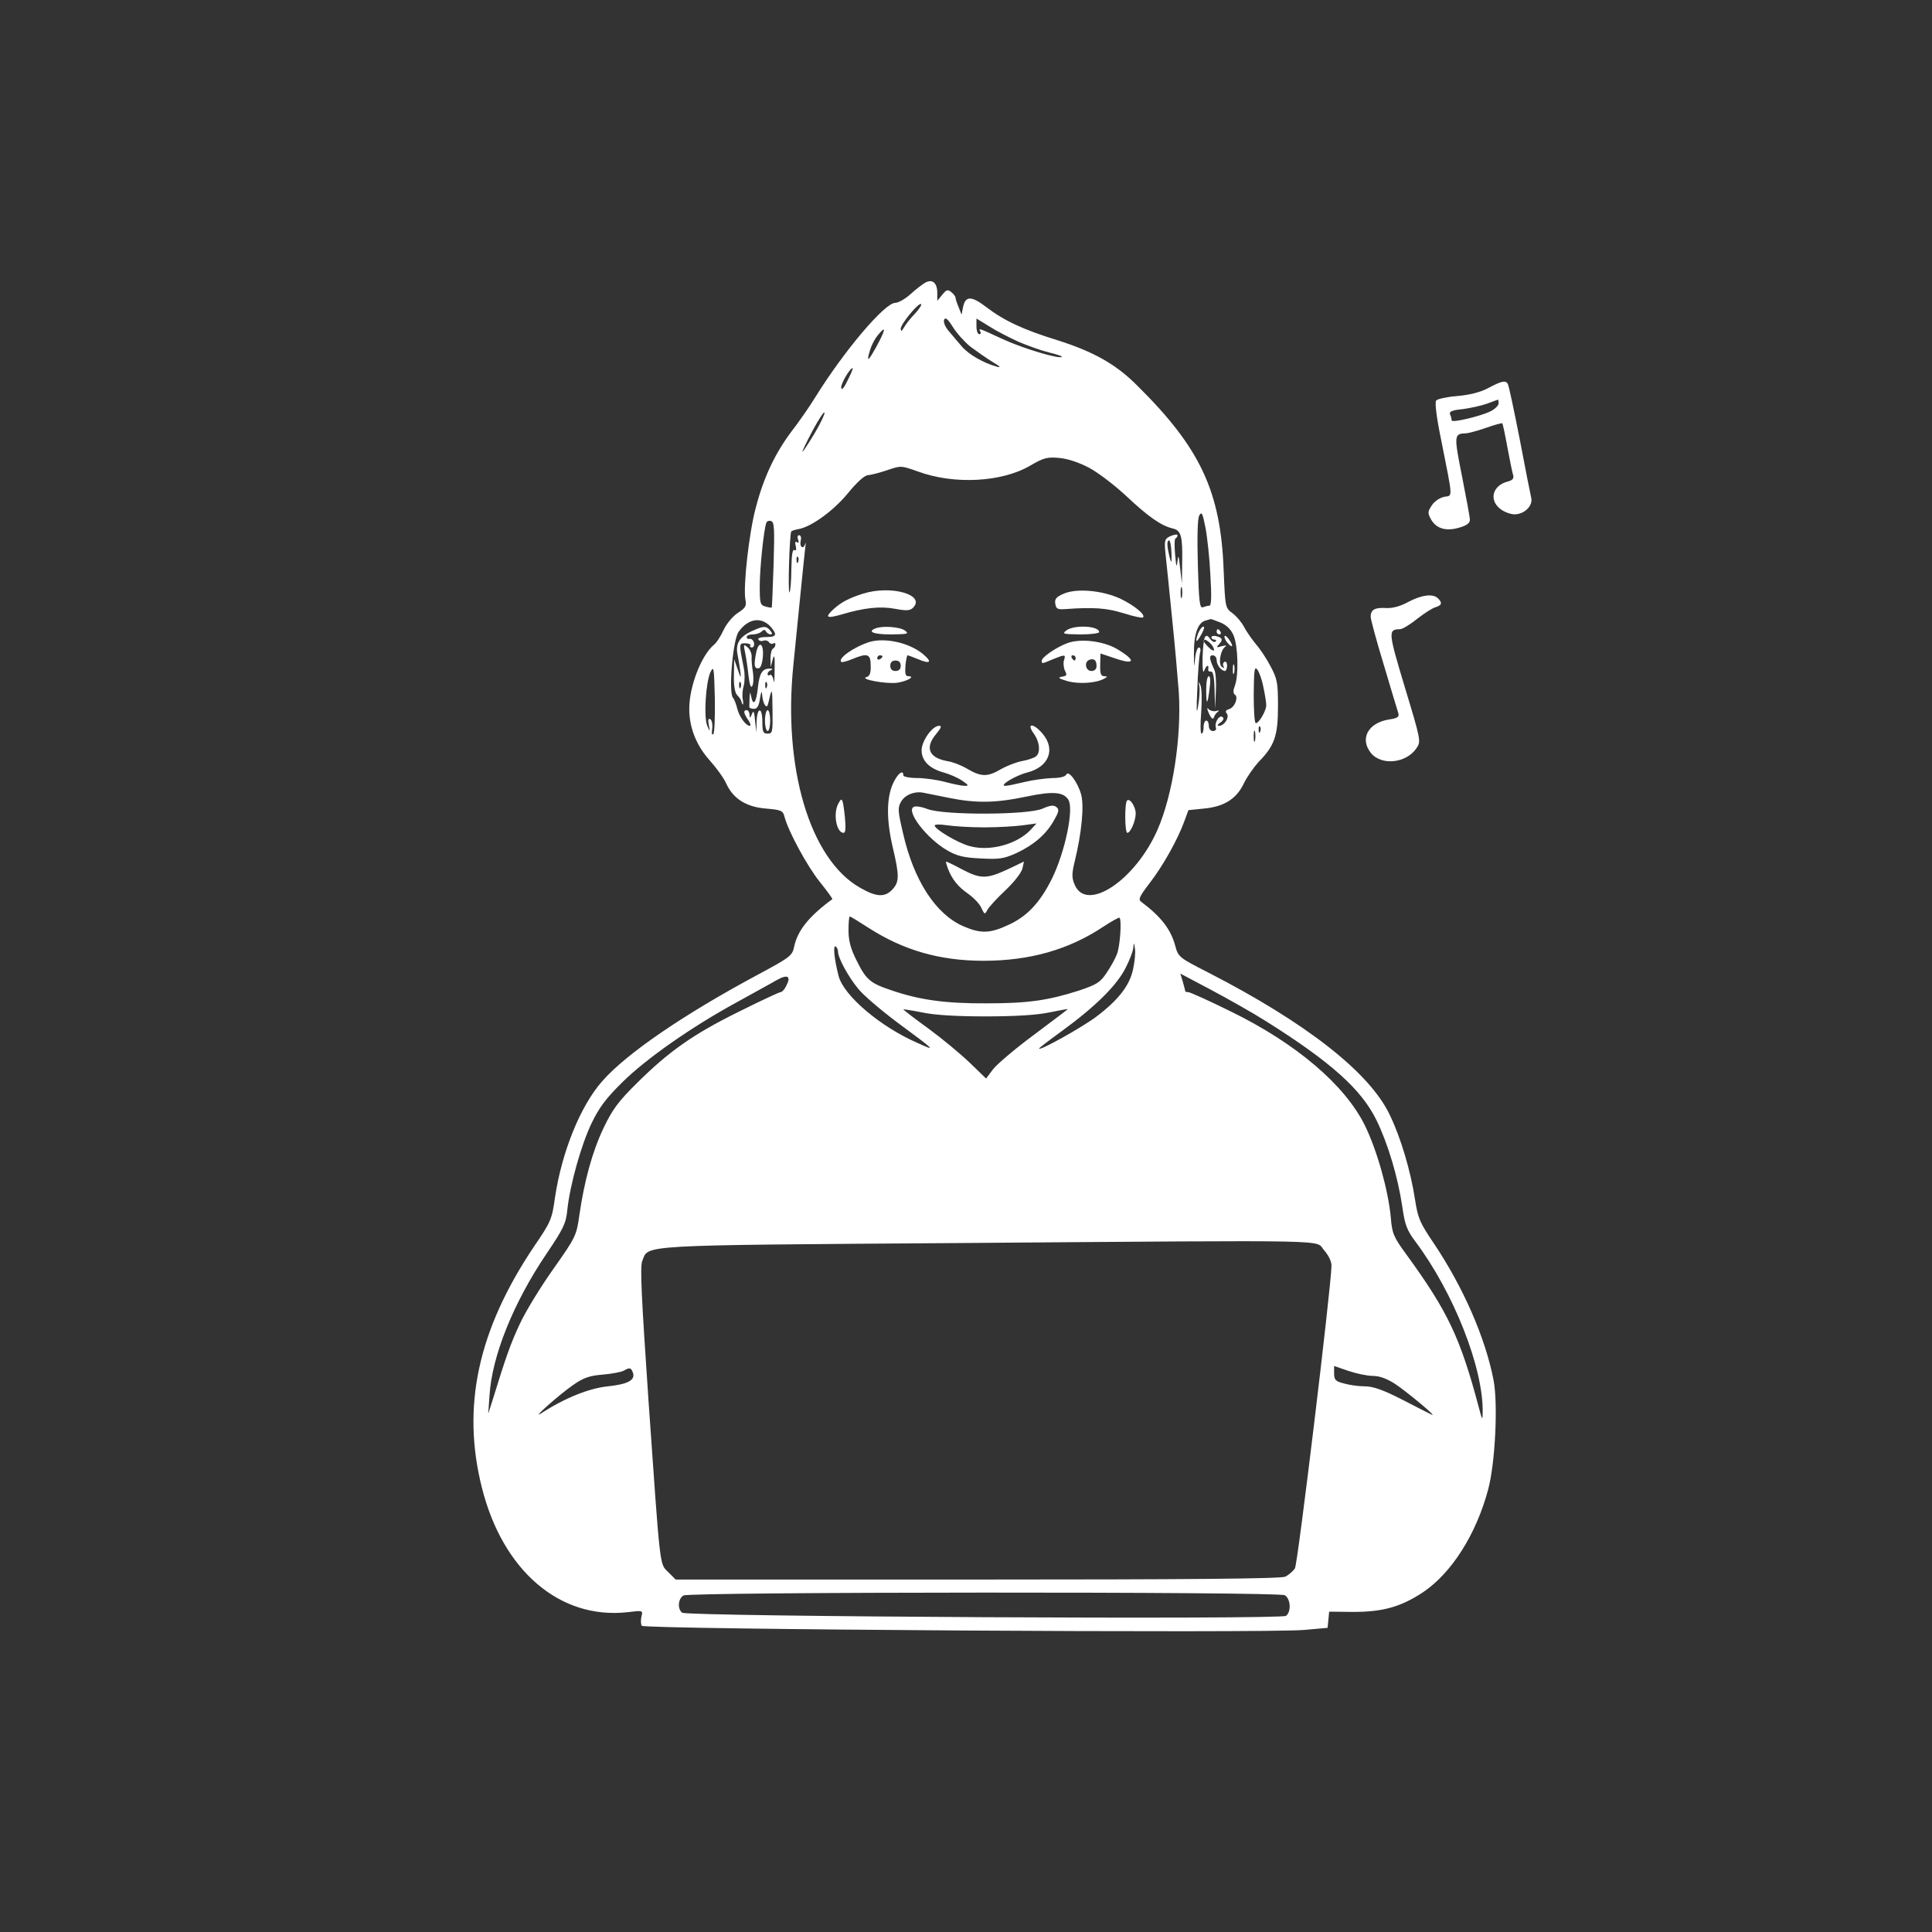 <?xml version="1.0" standalone="no"?>
<!DOCTYPE svg PUBLIC "-//W3C//DTD SVG 20010904//EN"
 "http://www.w3.org/TR/2001/REC-SVG-20010904/DTD/svg10.dtd">
<svg version="1.0" xmlns="http://www.w3.org/2000/svg"
 width="740pt" height="740pt" viewBox="0 0 740 740"
 preserveAspectRatio="xMidYMid meet">

<rect x="0" y="0" width="740" height="740" fill="#333333" stroke="none"/>

<g transform="translate(0,740) scale(0.1,-0.1)"
fill="#FFF" stroke="none">
<path d="M3545 6318 c-11 -6 -37 -26 -58 -45 -20 -18 -46 -33 -58 -33 -40 0
-194 -181 -306 -361 -22 -36 -63 -95 -91 -131 -63 -84 -107 -176 -137 -292
-26 -95 -49 -303 -40 -352 5 -25 1 -32 -28 -51 -19 -12 -43 -40 -55 -65 -11
-24 -28 -51 -38 -58 -48 -41 -94 -159 -94 -245 0 -72 27 -140 78 -197 26 -29
55 -69 64 -90 27 -58 77 -89 152 -95 59 -5 65 -8 71 -32 14 -54 87 -190 136
-250 28 -35 49 -64 47 -65 -89 -65 -133 -120 -146 -181 -7 -35 -14 -41 -137
-107 -284 -152 -507 -304 -599 -410 -83 -94 -154 -270 -180 -443 -12 -86 -16
-95 -81 -190 -214 -319 -278 -612 -199 -924 80 -318 299 -505 558 -476 58 7
59 7 53 -16 -3 -13 -3 -29 1 -36 9 -14 2391 -29 2537 -16 l90 8 3 31 3 31 92
-1 c113 0 182 19 267 75 110 74 204 222 250 394 27 101 38 325 21 417 -31 163
-117 359 -230 527 -52 77 -60 94 -71 166 -17 110 -54 236 -97 325 -77 162
-319 352 -697 546 -112 57 -113 59 -125 103 -17 62 -54 110 -130 167 -12 9 -7
20 32 71 51 66 106 164 132 234 l17 46 59 6 c77 7 125 37 153 96 12 25 38 62
57 83 61 62 74 100 74 213 0 90 -3 105 -28 152 -15 29 -40 67 -56 85 -15 18
-36 48 -45 65 -9 18 -29 42 -45 54 -28 21 -28 21 -34 162 -11 305 -89 471
-333 712 -81 81 -166 128 -304 172 -130 40 -205 75 -274 128 -55 42 -78 42
-87 0 l-6 -30 -11 28 c-7 16 -12 32 -12 36 0 5 -7 15 -16 22 -14 11 -19 10
-35 -10 l-19 -23 0 30 c0 38 -18 54 -45 40z m-42 -121 c-17 -17 -35 -41 -41
-52 -9 -15 -11 -16 -12 -4 0 18 70 103 78 94 3 -3 -8 -20 -25 -38z m214 -125
c23 -17 60 -43 84 -58 28 -16 35 -23 19 -19 -52 14 -110 47 -137 79 -15 18
-38 45 -50 59 -13 15 -20 33 -17 42 5 11 14 4 34 -28 15 -24 45 -57 67 -75z
m184 19 c35 -15 88 -34 117 -41 29 -7 51 -14 49 -17 -10 -9 -148 32 -226 68
-91 42 -95 44 -86 29 3 -5 1 -10 -4 -10 -6 0 -11 13 -11 30 l0 30 49 -30 c26
-17 77 -43 112 -59z m-546 -22 c-24 -43 -33 -54 -29 -34 8 36 21 64 42 88 27
31 23 12 -13 -54z m-108 -125 c-13 -28 -23 -40 -25 -30 -3 14 33 76 44 76 2 0
-6 -21 -19 -46z m-127 -204 c-23 -38 -44 -70 -46 -70 -3 0 15 36 38 80 24 44
44 75 46 70 2 -5 -15 -41 -38 -80z m1052 -132 c34 -18 98 -67 142 -108 85 -80
133 -113 177 -124 33 -7 39 -29 37 -131 l-1 -80 -7 60 c-5 48 -7 53 -10 25 -3
-27 -5 -21 -9 25 -3 33 -3 62 2 63 4 2 7 7 7 12 0 4 -11 3 -26 -3 -23 -11 -25
-15 -20 -67 3 -30 15 -140 25 -245 11 -104 22 -233 26 -285 11 -173 -23 -394
-81 -527 -85 -195 -273 -320 -318 -211 -11 26 -11 41 0 87 27 110 37 213 25
258 -13 47 -49 95 -57 76 -4 -8 -25 -13 -52 -13 -26 -1 -74 -7 -107 -15 -33
-8 -66 -15 -74 -15 -27 0 37 39 83 51 83 21 110 88 60 148 -35 42 -64 43 -35
2 24 -33 27 -74 9 -88 -7 -6 -31 -14 -53 -18 -22 -4 -58 -18 -81 -31 -51 -30
-75 -30 -127 0 -23 14 -59 28 -80 31 -70 13 -85 52 -41 104 19 23 22 31 11 31
-26 0 -67 -58 -67 -94 0 -40 30 -70 85 -85 22 -6 54 -20 70 -31 25 -17 27 -20
10 -20 -11 0 -45 7 -75 15 -30 8 -79 15 -107 15 -29 0 -53 5 -53 10 0 25 -23
6 -40 -32 -25 -56 -25 -140 0 -246 25 -106 25 -130 -2 -159 -29 -31 -62 -29
-124 7 -192 109 -296 459 -255 855 6 61 18 178 26 260 8 83 17 166 19 185 3
19 2 27 0 17 -7 -24 -23 -12 -17 13 3 11 0 20 -6 20 -6 0 -8 -7 -4 -17 4 -10
2 -14 -4 -10 -7 5 -9 -1 -5 -15 3 -13 1 -19 -5 -15 -8 5 -11 -20 -12 -75 0
-44 -4 -84 -7 -87 -7 -7 0 226 7 234 3 2 14 6 25 8 49 7 136 70 191 137 36 44
65 70 78 70 11 1 44 9 73 19 53 18 53 18 118 -5 139 -51 321 -41 429 22 53 31
66 34 112 30 33 -3 75 -17 115 -38z m464 -410 c5 -82 4 -118 -4 -118 -6 0 -17
-3 -25 -6 -12 -4 -15 22 -19 163 -3 110 -1 175 5 188 10 17 13 10 24 -45 7
-36 16 -118 19 -182z m-1673 39 c-3 -89 -6 -163 -7 -164 -1 -1 -12 0 -24 4
-20 5 -22 11 -22 78 0 68 15 213 25 242 2 7 11 10 19 7 12 -4 13 -32 9 -167z
m1524 45 c1 -40 0 -42 -7 -17 -10 41 -12 65 -2 65 4 0 8 -21 9 -48z m-1430
-34 c-3 -8 -6 -5 -6 6 -1 11 2 17 5 13 3 -3 4 -12 1 -19z m1470 -135 c-3 -10
-5 -2 -5 17 0 19 2 27 5 18 2 -10 2 -26 0 -35z m-1574 -115 c25 -30 21 -38
-19 -38 -20 0 -33 -4 -29 -10 3 -5 12 -7 19 -4 8 3 17 0 21 -5 3 -6 11 -9 16
-6 5 4 9 2 9 -4 0 -5 -4 -13 -10 -16 -5 -3 -9 -21 -9 -38 l1 -32 8 30 c6 22 8
11 7 -40 0 -38 -2 -58 -4 -42 -2 15 -9 25 -14 22 -5 -4 -9 -2 -9 4 0 5 6 12
13 14 8 4 7 6 -3 6 -30 1 -41 -17 -47 -72 -6 -58 -18 -75 -26 -34 -4 19 -4 18
-6 -5 0 -16 -1 -31 -1 -35 0 -5 8 -8 18 -8 12 0 19 11 23 40 4 25 7 31 8 15 1
-14 5 -32 10 -39 8 -12 11 -8 16 15 12 53 13 50 14 -38 1 -82 0 -88 -19 -88
-17 0 -20 7 -20 45 0 57 -19 59 -22 3 l-1 -43 -5 45 c-3 35 -6 41 -12 25 -7
-17 -9 -17 -9 -2 -1 9 -5 17 -11 17 -14 0 -12 -12 6 -38 8 -12 11 -22 6 -22
-15 0 -40 34 -48 65 -4 17 -11 36 -17 43 -17 22 0 222 22 252 37 52 88 59 124
18z m1723 17 c23 -10 39 -26 49 -49 17 -41 20 -152 5 -192 -7 -18 -7 -29 -1
-34 16 -9 1 -49 -21 -56 -13 -4 -16 -9 -9 -17 11 -14 -9 -47 -30 -47 -8 0 -6
5 6 13 12 9 14 16 7 21 -13 8 -31 -23 -25 -41 3 -7 -2 -13 -11 -13 -9 0 -16 8
-16 20 0 11 -4 20 -10 20 -5 0 -10 -11 -10 -25 0 -14 -3 -25 -8 -25 -4 0 -5
37 -1 83 3 45 2 91 -3 102 -7 17 -8 17 -4 -5 2 -14 0 -47 -5 -75 -6 -35 -7
-17 -3 65 2 63 7 125 10 138 4 13 2 22 -4 22 -6 0 -13 -21 -15 -47 -3 -35 -4
-28 -4 22 -1 75 15 120 44 128 10 3 19 5 21 6 1 0 18 -6 38 -14z m-1944 -427
c-5 -5 -7 4 -4 21 2 16 -1 32 -7 36 -8 5 -10 -2 -6 -22 5 -28 5 -28 -6 -3 -14
32 -6 165 12 205 13 27 14 19 17 -100 1 -70 -1 -132 -6 -137z m2107 180 c6
-27 11 -58 11 -69 0 -22 -28 -69 -40 -69 -5 0 -8 50 -8 112 1 93 3 108 14 93
7 -9 18 -39 23 -67z m-1902 0 c-3 -8 -6 -5 -6 6 -1 11 2 17 5 13 3 -3 4 -12 1
-19z m1890 -170 c-3 -8 -6 -5 -6 6 -1 11 2 17 5 13 3 -3 4 -12 1 -19z m-20
-35 c-3 -10 -5 -2 -5 17 0 19 2 27 5 18 2 -10 2 -26 0 -35z m-1172 -219 c104
-21 178 -20 297 5 100 21 141 18 160 -12 22 -35 -12 -199 -63 -303 -45 -90
-93 -142 -163 -175 -74 -35 -109 -36 -178 -6 -105 47 -188 175 -229 355 -20
85 -21 98 -8 121 15 26 50 41 84 35 11 -2 56 -11 100 -20z m-308 -498 c134
-86 273 -126 440 -126 176 0 326 42 458 130 32 21 61 37 63 35 9 -9 2 -111
-10 -140 -6 -16 -24 -49 -40 -72 -24 -36 -37 -44 -105 -67 -119 -38 -195 -49
-353 -49 -158 -1 -257 13 -363 49 -84 28 -99 40 -137 117 -22 44 -30 74 -30
114 0 29 2 53 5 53 2 0 35 -20 72 -44z m1013 -158 c-13 -63 -57 -119 -142
-183 -55 -41 -218 -132 -218 -121 0 2 39 32 86 66 129 94 211 175 245 242 16
31 30 68 30 80 2 19 3 18 6 -5 3 -15 -1 -51 -7 -79z m-1130 66 c0 -23 39 -95
77 -141 19 -24 87 -82 151 -130 149 -110 148 -110 77 -78 -143 62 -284 182
-303 257 -17 66 -22 119 -11 113 5 -4 9 -13 9 -21z m-200 -133 c-6 -12 -15
-21 -20 -21 -5 0 -78 -34 -162 -76 -174 -86 -266 -151 -389 -273 -71 -70 -94
-102 -127 -171 -43 -90 -74 -203 -93 -335 -11 -78 -14 -84 -100 -206 -49 -69
-107 -164 -128 -210 -35 -75 -51 -119 -105 -294 l-16 -50 5 70 c9 150 91 355
219 544 64 95 74 115 79 167 10 95 53 249 93 332 29 60 55 95 118 157 91 90
264 211 436 305 63 35 133 73 155 86 43 24 57 15 35 -25z m1840 -133 c248
-156 364 -260 422 -378 44 -90 82 -217 99 -331 10 -71 18 -91 50 -134 147
-196 261 -485 258 -655 0 -32 -2 -30 -15 20 -70 264 -118 366 -275 582 -52 71
-57 83 -62 146 -10 105 -53 257 -99 351 -77 156 -264 315 -514 437 -83 41
-156 74 -163 74 -6 0 -11 1 -11 3 0 1 -4 17 -9 35 l-10 33 117 -62 c64 -34
160 -88 212 -121z m-1075 19 c112 0 195 5 243 15 39 8 72 14 72 13 0 -1 -58
-45 -129 -98 -72 -53 -142 -113 -157 -132 l-27 -36 -61 59 c-34 33 -105 92
-158 131 -54 39 -98 73 -98 75 0 1 33 -4 73 -12 47 -10 130 -15 242 -15z
m1296 -895 c17 -19 29 -43 29 -60 -2 -88 -129 -1140 -140 -1159 -8 -12 -25
-26 -37 -32 -17 -8 -379 -11 -1179 -11 l-1156 0 -28 28 c-34 34 -30 -1 -76
656 -27 397 -33 515 -24 536 26 63 -40 60 1230 69 1464 11 1345 13 1381 -27z
m187 -482 c25 0 53 -10 83 -29 43 -28 164 -128 144 -120 -5 2 -56 28 -112 57
-76 39 -114 52 -145 52 -24 0 -60 5 -80 11 -33 8 -38 14 -38 39 l0 28 55 -19
c30 -10 72 -19 93 -19z m-2834 13 c11 -29 -19 -45 -96 -53 -71 -7 -165 -45
-253 -102 -47 -31 64 68 120 107 40 28 63 36 114 40 35 3 71 10 80 15 23 13
28 12 35 -7z m2497 -853 c22 -13 26 -62 5 -79 -18 -15 -2294 -3 -2313 12 -19
14 -16 54 5 66 24 14 2276 15 2303 1z"/>
<path d="M3305 5126 c-51 -16 -84 -33 -112 -59 -35 -32 -28 -37 29 -21 86 26
150 33 207 22 43 -8 57 -7 68 4 50 50 -85 88 -192 54z"/>
<path d="M4072 5125 c-26 -11 -33 -20 -30 -37 3 -20 8 -23 38 -21 110 8 160 4
224 -16 38 -12 71 -19 74 -16 11 10 -33 46 -87 72 -69 32 -170 41 -219 18z"/>
<path d="M3353 4993 c-33 -13 -6 -23 60 -23 65 1 70 2 53 15 -19 14 -87 19
-113 8z"/>
<path d="M4084 4985 c-17 -13 -12 -14 54 -15 39 0 72 4 72 9 0 24 -96 29 -126
6z"/>
<path d="M3330 4941 c-58 -18 -122 -63 -108 -76 3 -3 21 2 41 10 60 25 72 21
72 -25 1 -27 -4 -40 -15 -43 -33 -8 75 -28 117 -22 39 6 71 25 41 25 -10 0
-12 11 -10 40 2 22 6 40 8 40 3 0 21 -7 41 -15 47 -20 55 -11 18 20 -52 43
-145 64 -205 46z m50 -55 c0 -3 -4 -8 -10 -11 -5 -3 -10 -1 -10 4 0 6 5 11 10
11 6 0 10 -2 10 -4z m70 -36 c0 -13 -7 -20 -20 -20 -13 0 -20 7 -20 20 0 13 7
20 20 20 13 0 20 -7 20 -20z"/>
<path d="M4089 4937 c-43 -16 -99 -54 -99 -68 0 -12 1 -12 43 6 47 19 50 19
42 -5 -3 -10 -1 -28 4 -39 9 -17 7 -20 -12 -23 -17 -3 -12 -7 22 -17 43 -12
110 -8 141 10 13 7 13 8 -1 9 -12 0 -16 10 -15 44 l1 43 54 -18 c80 -28 84 -9
8 36 -53 30 -138 40 -188 22z m31 -57 c0 -5 -2 -10 -4 -10 -3 0 -8 5 -11 10
-3 6 -1 10 4 10 6 0 11 -4 11 -10z m80 -31 c0 -12 -7 -19 -20 -19 -22 0 -29
35 -7 43 18 6 27 -2 27 -24z"/>
<path d="M3211 4322 c-21 -39 -7 -112 20 -112 8 0 9 20 5 62 -8 72 -11 77 -25
50z"/>
<path d="M4317 4334 c-10 -10 -9 -124 1 -124 12 0 32 46 32 74 0 26 -22 60
-33 50z"/>
<path d="M2885 4985 c-51 -22 -69 -49 -60 -92 4 -21 9 -51 11 -68 3 -24 1 -23
-10 10 l-14 40 -1 -62 c-1 -39 4 -66 12 -75 7 -7 15 -17 16 -23 6 -21 10 -16
6 6 -3 14 -1 38 4 54 4 17 4 46 0 65 -19 97 -19 96 6 96 13 0 21 -4 19 -8 -3
-4 0 -8 6 -8 6 0 10 8 8 18 -2 9 -10 16 -16 15 -7 -2 -12 2 -12 7 0 6 10 10
23 10 13 0 28 5 34 11 8 8 13 8 17 0 4 -6 12 -11 18 -11 7 0 6 6 -2 15 -15 18
-25 18 -65 0z m-48 -217 c-3 -8 -6 -5 -6 6 -1 11 2 17 5 13 3 -3 4 -12 1 -19z"/>
<path d="M2854 4900 c4 -19 10 -59 13 -88 4 -34 9 -49 14 -40 5 7 6 31 3 53
-4 22 -6 50 -5 61 0 12 -7 28 -16 35 -15 13 -16 11 -9 -21z"/>
<path d="M2896 4899 c-9 -47 -7 -59 8 -59 9 0 15 15 18 45 4 52 -16 63 -26 14z"/>
<path d="M2930 4640 c0 -22 5 -40 10 -40 6 0 10 18 10 40 0 22 -4 40 -10 40
-5 0 -10 -18 -10 -40z"/>
<path d="M4589 4974 c-13 -37 -7 -39 13 -3 9 16 13 29 7 29 -5 0 -14 -12 -20
-26z"/>
<path d="M4660 4980 c0 -5 5 -10 11 -10 5 0 7 5 4 10 -3 6 -8 10 -11 10 -2 0
-4 -4 -4 -10z"/>
<path d="M4615 4959 c-4 -6 -8 -42 -9 -80 -1 -39 2 -60 6 -49 8 22 19 27 16 8
-2 -7 3 -12 10 -10 8 1 13 -19 14 -70 l2 -73 3 65 c2 35 0 73 -6 85 -19 41
-21 55 -6 55 8 0 15 -8 15 -18 0 -19 18 -42 32 -42 4 0 8 9 8 21 0 11 -5 17
-10 14 -6 -4 -7 -11 -4 -17 5 -7 2 -8 -5 -3 -16 9 -7 65 12 78 7 5 2 6 -13 2
-20 -6 -23 -5 -12 6 17 18 15 26 -8 32 -11 3 -20 1 -20 -4 0 -5 5 -9 12 -9 6
0 8 -3 4 -7 -4 -5 -14 0 -21 10 -9 13 -15 15 -20 6z m21 -23 c8 -8 14 -19 14
-25 0 -6 -9 -2 -20 9 -11 11 -20 22 -20 25 0 9 11 5 26 -9z"/>
<path d="M4690 4961 c0 -7 7 -19 15 -27 19 -20 19 -5 0 20 -9 11 -15 14 -15 7z"/>
<path d="M4722 4835 c0 -16 2 -22 5 -12 2 9 2 23 0 30 -3 6 -5 -1 -5 -18z"/>
<path d="M4620 4758 c0 -62 5 -60 13 5 4 28 3 47 -3 47 -6 0 -10 -23 -10 -52z"/>
<path d="M4631 4666 c8 -17 15 -23 18 -15 2 8 9 18 15 22 7 6 5 7 -5 4 -9 -3
-22 0 -29 6 -8 9 -8 4 1 -17z"/>
<path d="M3499 4309 c-29 -17 51 -121 129 -166 36 -21 62 -28 128 -31 71 -4
89 -1 136 20 67 31 116 73 145 126 19 33 21 42 9 51 -10 8 -23 7 -52 -6 -55
-25 -377 -26 -441 -2 -23 9 -47 13 -54 8z m271 -78 c52 0 119 4 148 8 l52 7
-22 -24 c-53 -56 -156 -84 -233 -63 -44 11 -135 65 -135 79 0 5 21 5 48 1 26
-4 90 -8 142 -8z"/>
<path d="M3630 4075 c16 -43 40 -72 79 -99 21 -15 44 -39 50 -54 12 -25 13
-26 23 -7 6 11 37 45 69 75 33 31 61 67 65 83 l6 27 -63 -30 c-80 -37 -103
-37 -174 0 -31 17 -59 30 -61 30 -2 0 1 -11 6 -25z"/>
<path d="M5699 5913 c-30 -16 -72 -26 -118 -30 -39 -3 -75 -11 -80 -17 -6 -7
1 -64 19 -151 46 -232 45 -212 11 -218 -17 -4 -38 -18 -47 -33 -16 -24 -16
-29 -3 -53 20 -36 58 -47 108 -32 28 8 41 17 41 30 0 10 -14 85 -30 166 -31
155 -31 164 12 165 10 0 45 9 79 21 33 12 62 19 63 18 2 -2 11 -44 20 -94 9
-49 19 -97 22 -106 3 -11 -3 -19 -20 -23 -59 -15 -74 -70 -30 -105 15 -12 40
-21 55 -21 38 0 71 33 64 63 -3 12 -23 113 -44 224 -22 112 -42 207 -46 213
-9 14 -23 11 -76 -17z m41 -58 c0 -8 -13 -21 -30 -30 -38 -19 -150 -46 -150
-35 0 5 -2 15 -6 23 -4 11 8 16 49 20 29 4 71 13 93 21 21 8 40 15 42 15 1 1
2 -6 2 -14z"/>
<path d="M5395 5095 c-30 -17 -61 -25 -84 -24 -45 3 -61 -6 -61 -33 0 -11 23
-95 51 -187 27 -91 52 -174 55 -183 4 -14 -3 -19 -37 -24 -79 -13 -111 -73
-69 -127 40 -51 137 -41 176 18 17 25 16 31 -45 232 -64 213 -65 222 -19 223
9 0 38 17 65 39 27 21 59 42 71 45 25 8 27 17 10 34 -19 19 -61 14 -113 -13z"/>
</g>
</svg>
